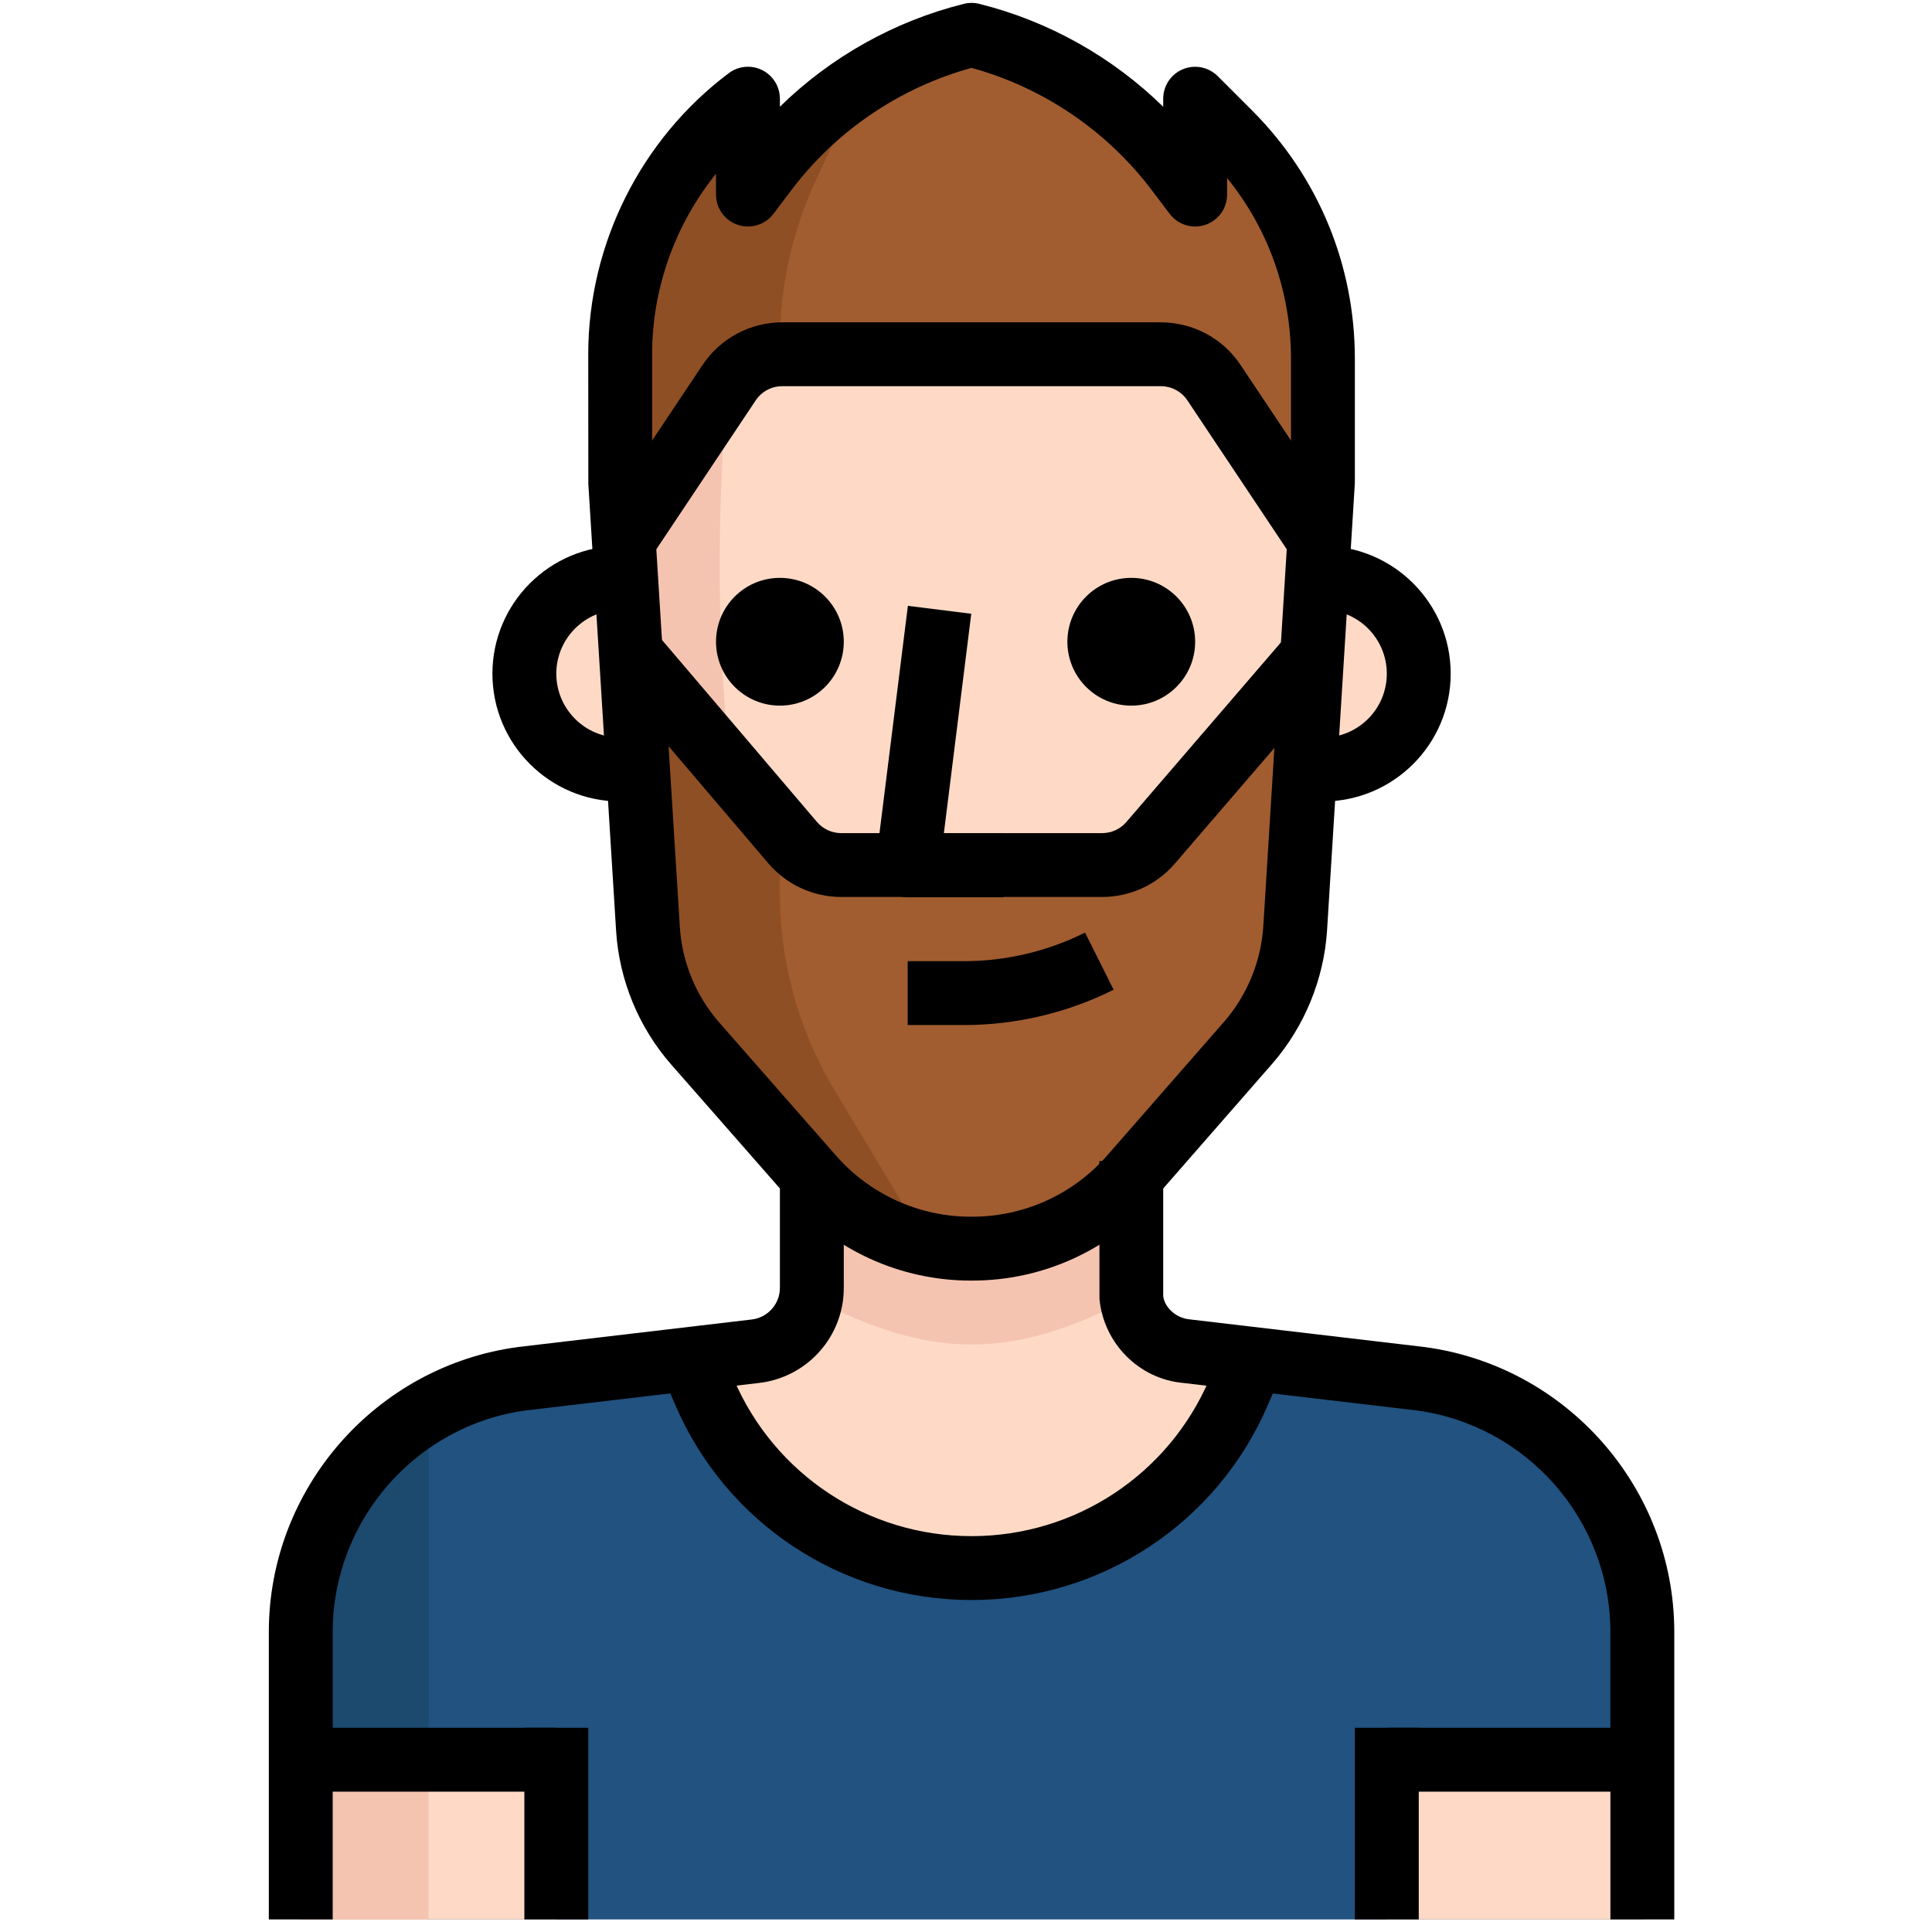 <svg xmlns="http://www.w3.org/2000/svg" width="32" height="32" viewBox="0 0 32 32"><g transform="translate(.22 29.808) scale(.062)"><path fill="#fedac6" d="M256-61.867c31.044.017 59.11-18.483 71.34-47.02l3.84-8.532-17.494-2.047c-8.62-1.04-15.078-8.388-15.02-17.067V-172.8h-85.332v36.01c.06 8.68-6.4 16.027-15.02 17.068l-17.066 2.048 3.84 8.533C197.18-80.64 225.05-62.064 256-61.868z"/><path fill="#215280" d="M375.98-112.47l-44.8-5.29-3.84 8.533c-16.94 39.398-62.61 57.61-102.008 40.67-18.26-7.85-32.81-22.41-40.67-40.67l-3.84-8.533-44.8 5.29C102.118-107.937 76.8-79.01 76.8-44.8V32h358.4v-76.8c0-34.21-25.31-63.138-59.22-67.67z"/><path fill="#1c496e" d="M76.8-44.8V32h34.133v-135.85C89.83-91.666 76.826-69.164 76.8-44.8z"/><path fill="#fedac6" d="M76.8-10.667h68.267V32H76.8z"/><g fill="#f5c4b0"><path d="M76.8-10.667h34.133V32H76.8z"/><path d="M298.667-134.06v-38.74h-85.333v38.74c32 16.64 53.333 16.64 85.333 0z"/></g><g fill="#fedac6"><path d="M366.933-10.667H435.2V32h-68.267z"/><path d="M349.867-326.4h-8.533v51.2h8.533c14.14 0 25.6-11.46 25.6-25.6s-11.46-25.6-25.6-25.6z"/><path d="M136.533-300.8c0 14.14 11.46 25.6 25.6 25.6h8.533v-51.2h-8.533c-14.14 0-25.6 11.46-25.6 25.6z"/><path d="M349.867-334.933l-29.1-43.605c-3.156-4.736-8.473-7.586-14.164-7.595H205.397c-5.692.01-11.008 2.86-14.165 7.595l-29.1 43.605 7.425 102.4c.717 11.298 5.154 22.042 12.63 30.55l31.146 35.498C224.093-154.18 239.66-147.14 256-147.2c16.34.06 31.906-6.98 42.667-19.285l31.403-35.925c7.27-8.44 11.605-19.012 12.373-30.123z"/></g><path fill="#f5c4b0" d="M190.805-377.6l-28.672 42.667 7.424 102.4c.717 11.298 5.154 22.042 12.63 30.55l31.146 35.498c3.02 3.217 6.4 6.076 10.07 8.533-37.462-77.312-37.12-168.02-32.598-219.648z"/><path fill="#a15d30" d="M324.864-445.27l-9.13-9.13v25.6l-4.524-5.973c-13.627-18.22-33.126-31.18-55.21-36.694-22.076 5.513-41.583 18.466-55.21 36.693l-4.524 5.973v-25.6c-21.487 16.12-34.133 41.404-34.133 68.267v51.2l29.1-43.605c3.156-4.736 8.473-7.586 14.164-7.595h101.205c5.692.01 11.008 2.86 14.165 7.595l29.1 43.605v-50.006c0-22.63-8.994-44.33-25.003-60.33z"/><path fill="#8f4f24" d="M214.187-432.128l12.288-26.453c-9.9 6.33-18.57 14.395-25.6 23.807l-4.608 5.973v-25.6c-21.487 16.12-34.133 41.404-34.133 68.267v51.2l29.1-43.605c3.037-4.565 8.09-7.39 13.567-7.595v-3.157c.026-14.79 3.226-29.398 9.387-42.838z"/><path fill="#a15d30" d="M303.787-255.488c-3.243 3.738-7.936 5.888-12.885 5.888h-69.717c-4.992 0-9.728-2.185-12.97-5.973l-44.29-54.272 5.633 76.8c.717 11.298 5.154 22.042 12.63 30.55l31.146 36.01c20.446 23.56 56.124 26.086 79.693 5.64 2.014-1.748 3.9-3.634 5.64-5.64l31.404-35.925c7.27-8.44 11.606-19.012 12.374-30.123l5.632-76.8z"/><path fill="#8f4f24" d="M204.8-243.37v-16.47l-40.875-50.005 5.632 76.8c.717 11.298 5.154 22.042 12.63 30.55l31.146 36.01c8.03 9.156 18.807 15.47 30.72 18.005l-25.6-42.667c-9.14-15.872-13.858-33.903-13.653-52.224z"/><path d="M349.867-266.667h-8.533v-17.067h8.533c9.412 0 17.067-7.654 17.067-17.067 0-9.414-7.654-17.068-17.067-17.068h-8.533v-17.067h8.533c18.825 0 34.133 15.31 34.133 34.133 0 18.824-15.31 34.135-34.133 34.135z"/><path d="M170.667-266.667h-8.533c-18.825 0-34.133-15.31-34.133-34.133 0-18.824 15.31-34.133 34.134-34.133h8.533v17.067h-8.533c-9.412 0-17.067 7.654-17.067 17.067 0 9.414 7.654 17.068 17.067 17.068h8.533z"/><circle cx="204.8" cy="-309.333" r="17.067"/><circle cx="298.667" cy="-309.333" r="17.067"/><path d="M290.91-241.152h-69.726c-7.492 0-14.583-3.268-19.456-8.96l-43.614-51.21 12.988-11.067 43.605 51.2c1.613 1.887 3.977 2.98 6.477 2.98H290.9c2.467 0 4.814-1.076 6.435-2.945l42.65-49.562 12.937 11.136-42.667 49.578c-4.873 5.624-11.92 8.85-19.345 8.85z"/><path d="M254.003-206.933h-15.07V-224h15.062c11.162 0 22.34-2.637 32.324-7.637l7.636 15.266c-12.347 6.177-26.163 9.437-39.953 9.437z"/><path d="M264.533-241.067h-25.6c-2.45 0-4.78-1.05-6.4-2.884-1.62-1.835-2.372-4.276-2.074-6.708l8.532-68.267 16.93 2.116-7.322 58.676h15.932v17.067z"/><path d="M342.767-330.197l-29.1-43.605c-1.586-2.372-4.232-3.797-7.082-3.797H205.397c-2.833 0-5.487 1.426-7.066 3.798l-29.106 43.605-14.19-9.472 29.098-43.604c4.745-7.108 12.68-11.375 21.24-11.392H306.6c8.576.017 16.53 4.275 21.265 11.392l29.1 43.597z"/><path d="M256.205-138.667h-.46c-18.68 0-36.49-8.08-48.83-22.204l-31.13-35.49c-8.67-9.866-13.9-22.53-14.736-35.636l-7.425-119.475-.025-34.663c0-29.39 14.037-57.455 37.547-75.093 2.577-1.946 6.033-2.26 8.934-.81 2.894 1.45 4.72 4.402 4.72 7.636v2.133c13.568-13.278 30.566-22.844 49.135-27.477 1.357-.34 2.773-.34 4.13 0 18.57 4.634 35.558 14.2 49.135 27.486v-2.142c0-3.447 2.074-6.562 5.265-7.885 3.19-1.314 6.86-.59 9.3 1.852l9.132 9.13c17.732 17.725 27.494 41.294 27.503 66.365V-352c0 .18-.01.358-.017.53l-7.424 119.466c-.888 12.92-6.008 25.387-14.422 35.166l-31.445 35.977c-12.34 14.112-30.15 22.193-48.888 22.193zm-.23-17.066h.17c13.875 0 27-5.956 36.096-16.367l31.404-35.925c5.982-6.946 9.65-15.88 10.283-25.097l7.407-119.142v-32.675c-.01-17.782-6.016-34.653-17.067-48.272v4.412c0 3.67-2.338 6.92-5.82 8.09-3.465 1.17-7.305-.01-9.515-2.935l-4.523-5.973c-12.015-16.07-29.133-27.726-48.41-33.025-19.268 5.3-36.386 16.947-48.375 32.98l-4.548 6.017c-2.21 2.918-6.06 4.087-9.523 2.944-3.473-1.17-5.82-4.43-5.82-8.098v-5.564c-10.89 13.534-17.067 30.592-17.067 48.23V-352l7.407 118.938c.59 9.353 4.335 18.398 10.522 25.446l31.147 35.507c9.114 10.42 22.246 16.376 36.062 16.376h.17z"/><path d="M85.333 32H68.267v-76.8c0-38.315 28.638-71.04 66.628-76.126l62.42-7.356c4.285-.52 7.52-4.18 7.485-8.533v-27.452h17.067v27.392c.094 12.97-9.59 23.98-22.528 25.54l-62.32 7.34c-29.414 3.94-51.686 29.388-51.686 59.195V32z"/><path d="M443.733 32h-17.067v-76.8c-.01-29.875-22.35-55.322-51.968-59.204l-62.182-7.322c-11.708-1.04-21.197-10.487-22.34-22.426l-.043-36.83H307.2v36.02c.316 2.952 3.31 5.92 7.074 6.254l62.532 7.364c38.195 5 66.918 37.726 66.927 76.143z"/><path d="M256.043-53.333h-.094c-34.493 0-65.546-20.48-79.13-52.19l-5.462-12.706 15.684-6.732 5.46 12.715C203.4-86.827 228.31-70.4 255.958-70.4h.077c27.657 0 52.565-16.427 63.47-41.847l5.462-12.715 15.684 6.733-5.46 12.716c-13.594 31.7-44.664 52.18-79.147 52.18z"/><path d="M136.533-19.2H153.6V32h-17.067z"/><path d="M76.8-19.2h68.267v17.067H76.8z"/><path d="M358.4-19.2h17.067V32H358.4z"/><path d="M366.933-19.2H435.2v17.067h-68.267z"/></g></svg>